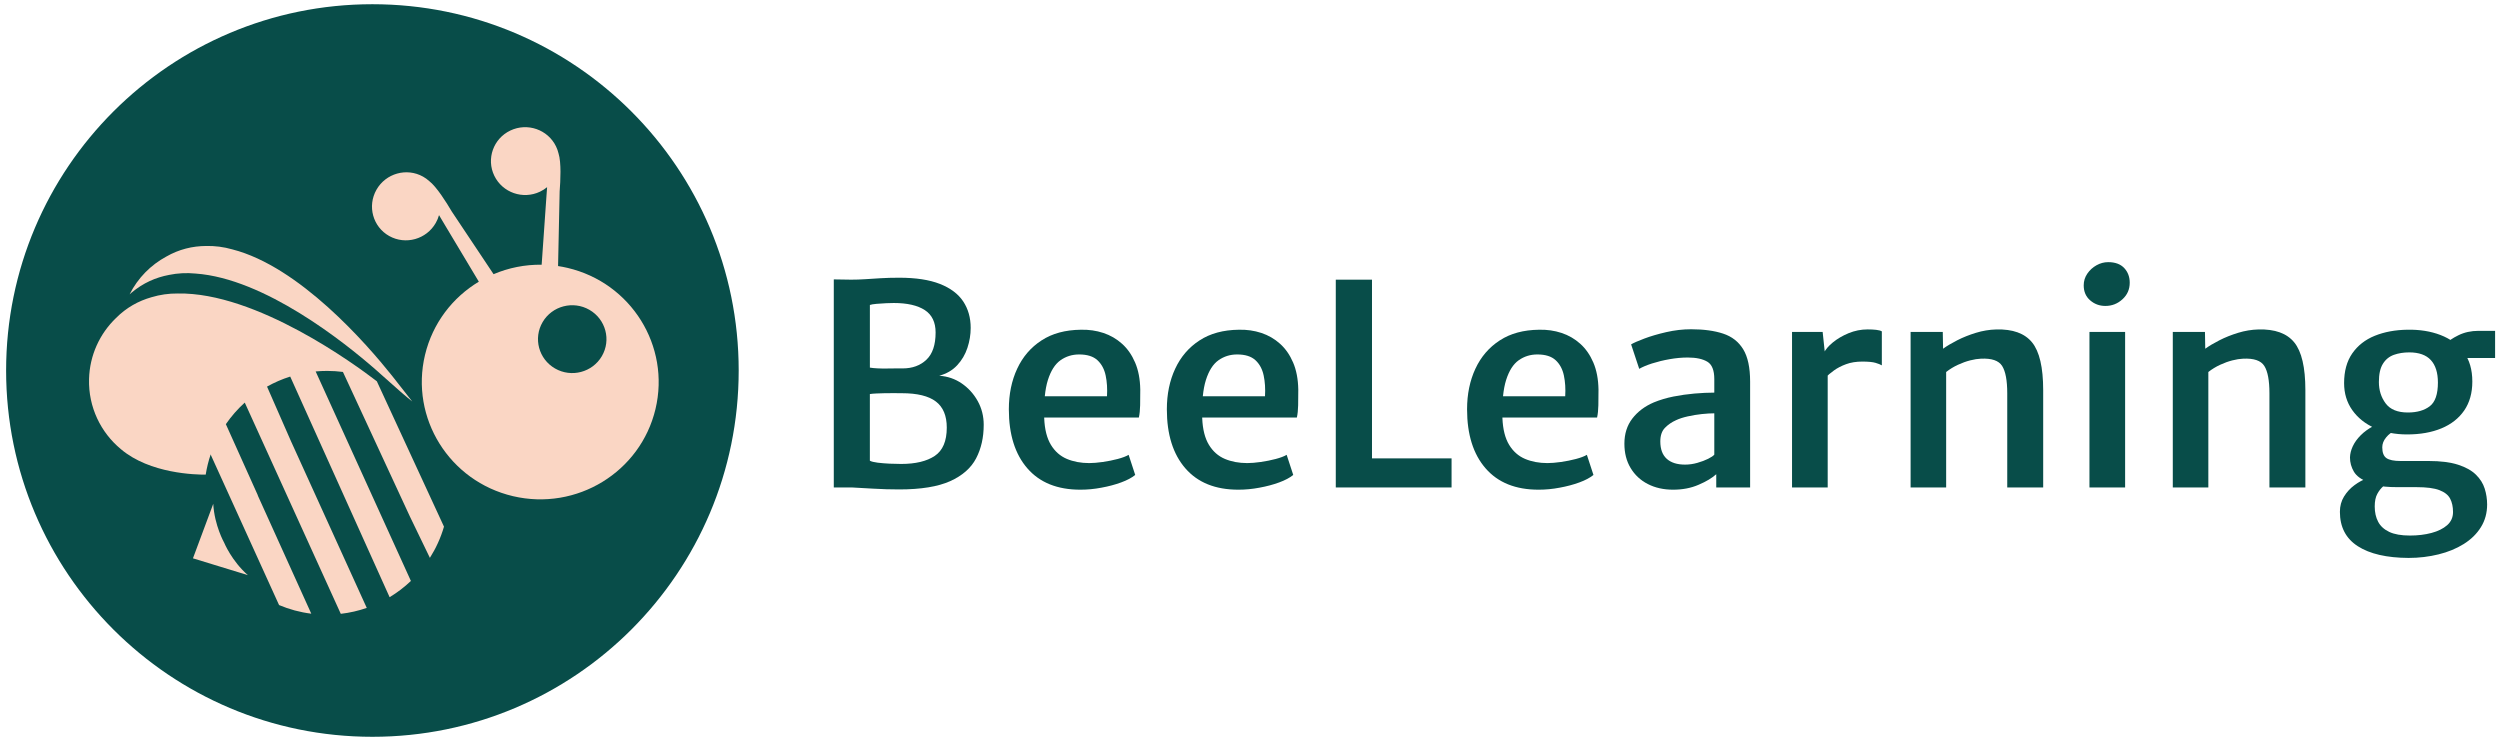 <?xml version="1.0" encoding="utf-8"?>
<!-- Generator: $$$/GeneralStr/196=Adobe Illustrator 27.6.0, SVG Export Plug-In . SVG Version: 6.00 Build 0)  -->
<svg version="1.1" id="Calque_1" xmlns="http://www.w3.org/2000/svg" xmlns:xlink="http://www.w3.org/1999/xlink" x="0px" y="0px"
	 viewBox="0 0 1280 380" style="enable-background:new 0 0 1280 380;" xml:space="preserve">
<style type="text/css">
	.st0{fill:#084D49;}
	.st1{fill:#FAD6C4;}
</style>
<g>
	<circle class="st0" cx="190.67" cy="189.7" r="187.54"/>
	<g>
		<path class="st1" d="M193.04,195.31c-0.02-0.02-0.05-0.04-0.08-0.06l0-0.01c0,0-0.01,0-0.01-0.01c-0.18-0.14-0.38-0.3-0.61-0.47
			c-10.04-7.71-61.05-45.24-101.31-44.49c-4.67-0.05-9.18,0.62-13.44,1.9c-6.73,1.91-12.91,5.33-18.22,10.68l0,0
			c-8.22,7.91-13.46,18.93-13.78,31.24c-0.38,14.39,6.03,27.38,16.32,35.89c14.84,12.59,38.43,13.07,43.37,13.03
			c0.01,0,0.03,0,0.04,0c0.57-3.6,1.44-7.1,2.59-10.48l0.05,0.12c-0.05,0.11-0.07,0.17-0.07,0.17l5.05,11.1l0,0h0l29.94,65.87
			c5.18,2.19,10.72,3.7,16.5,4.42l-27.42-60.58l0.09,0.05l-16.41-36.51c2.79-4.05,6.04-7.75,9.68-11.04l0.2,0.44c0,0,0,0,0,0
			l48.96,107.71c4.6-0.53,9.05-1.56,13.3-3.03l-38.56-84.83l-0.1-0.21l-12.4-28.27c3.74-2.1,7.71-3.83,11.87-5.14l50.89,112.96
			c3.93-2.37,7.59-5.16,10.9-8.31l-48.76-107.27c1.94-0.18,3.9-0.27,5.89-0.27c2.74,0,5.43,0.18,8.07,0.52l34.33,74.11l10.19,21.08
			c3.11-4.9,5.56-10.27,7.22-15.97l-34.35-74.37C193,195.29,193.02,195.3,193.04,195.31z"/>
		<path class="st1" d="M67.47,149.75c5.78-4.85,12.24-7.71,19.11-9c4.35-0.89,8.91-1.15,13.56-0.69c35.33,2.52,76.3,35.31,91.98,49
			h0l0,0c1.23,1.08,2.31,2.03,3.21,2.85l1.06,0.94l0,0l8.87,7.87l0,0c2.09,1.81,4.19,3.57,5.81,4.84l-7.71-9.82
			c-0.74-0.96-1.63-2.1-2.65-3.38l0,0v0c-12.97-16.27-47.41-55.86-81.72-64.67c-4.49-1.29-9.02-1.85-13.46-1.75
			c-6.99,0.04-13.86,1.69-20.41,5.44l0,0c-7.91,4.28-14.54,10.93-18.76,19.32C66.72,150.37,67.1,150.06,67.47,149.75L67.47,149.75z"
			/>
		<path class="st1" d="M290.55,137.15c-1.61-0.38-3.21-0.68-4.82-0.93l0.81-38.24c0.43-5.44,0.89-14.84-0.57-19.41
			c-0.29-1.22-0.71-2.43-1.28-3.6c-4.19-8.65-14.67-12.29-23.39-8.14c-8.73,4.15-12.4,14.53-8.21,23.17
			c4.19,8.65,14.67,12.29,23.39,8.14c1.33-0.63,2.55-1.42,3.64-2.31l-0.39,5.38v0l-0.11,1.56l0,0l-2.29,32.76
			c-8.6-0.11-16.97,1.6-24.62,4.85l-21.43-32.13c-2.76-4.71-7.77-12.68-11.58-15.59c-0.93-0.84-1.97-1.59-3.11-2.23
			c-8.39-4.69-19.06-1.69-23.84,6.71s-1.85,19.01,6.53,23.7c8.39,4.69,19.06,1.69,23.84-6.71c0.73-1.28,1.28-2.62,1.66-3.98
			l2.76,4.64l0,0l0.8,1.34l0,0l16.82,28.09c-13.4,8.05-23.66,21.21-27.56,37.52c-7.7,32.28,12.47,64.65,45.06,72.3
			c32.59,7.65,65.25-12.32,72.95-44.6C343.31,177.16,323.14,144.79,290.55,137.15z M308.14,182.37
			c-4.86,8.29-15.59,11.11-23.96,6.29c-8.37-4.82-11.22-15.45-6.36-23.74s15.59-11.11,23.96-6.29
			C310.15,163.45,313,174.08,308.14,182.37z"/>
		<path class="st1" d="M114.77,277.85c0,0-4.98-8.8-5.59-19.9l-10.39,27.91l28.12,8.61C118.61,287.23,114.77,277.85,114.77,277.85z"
			/>
	</g>
</g>
<g>
	<path class="st0" d="M426.9,249.57V143.05l8.88,0.14c2.34,0,4.74-0.08,7.2-0.24c2.46-0.17,5.09-0.34,7.91-0.5
		c2.81-0.17,5.99-0.26,9.52-0.26c8.49,0,15.44,1.06,20.83,3.18c5.4,2.13,9.36,5.12,11.92,8.95c2.55,3.85,3.83,8.37,3.83,13.58
		c0,3.44-0.56,6.85-1.68,10.23c-1.12,3.39-2.87,6.36-5.26,8.91c-2.38,2.55-5.44,4.33-9.16,5.34c4.3,0.29,8.15,1.61,11.57,3.97
		c3.41,2.37,6.13,5.38,8.16,9.05c2.03,3.68,3.04,7.71,3.04,12.1c0,6.5-1.3,12.22-3.9,17.19c-2.6,4.96-7.04,8.86-13.31,11.68
		c-6.28,2.81-14.98,4.22-26.1,4.22c-4.3,0-8.73-0.13-13.32-0.4c-4.58-0.26-8.19-0.47-10.81-0.61H426.9z M445.38,188.22
		c1.14,0.19,2.44,0.31,3.9,0.38c1.46,0.08,2.96,0.1,4.51,0.08c1.56-0.02,3.05-0.05,4.47-0.05c1.43,0,2.72,0,3.87,0
		c5.01,0,9.08-1.49,12.21-4.47c3.13-2.97,4.69-7.62,4.69-13.92c0-5.24-1.85-9.08-5.55-11.49c-3.7-2.4-8.99-3.61-15.86-3.61
		c-0.82,0-2.09,0.03-3.83,0.1s-3.42,0.19-5.05,0.33c-1.62,0.14-2.74,0.34-3.36,0.57V188.22z M445.38,235.89
		c0.76,0.43,2.11,0.77,4.04,1.01c1.93,0.23,4,0.4,6.19,0.5c2.19,0.09,4.13,0.14,5.8,0.14c7.35,0,13.08-1.38,17.18-4.11
		c4.11-2.75,6.16-7.59,6.16-14.51c0-6.06-1.86-10.51-5.58-13.34c-3.72-2.84-9.55-4.26-17.47-4.26c-1.24,0-2.62-0.01-4.15-0.03
		c-1.53-0.02-3.06-0.01-4.59,0.03c-1.53,0.05-2.95,0.09-4.26,0.14c-1.31,0.05-2.42,0.15-3.33,0.29V235.89z"/>
	<path class="st0" d="M553.12,250.72c-11.75,0-20.78-3.64-27.1-10.92c-6.33-7.27-9.49-17.36-9.49-30.24
		c0-7.74,1.42-14.66,4.26-20.76c2.84-6.12,6.99-10.94,12.46-14.5c5.47-3.57,12.18-5.38,20.15-5.48c4.06-0.1,7.88,0.45,11.49,1.64
		c3.6,1.19,6.8,3.04,9.59,5.55c2.8,2.51,5.03,5.71,6.69,9.59c1.67,3.89,2.56,8.52,2.65,13.85c0,2.96-0.02,5.65-0.07,8.05
		c-0.05,2.41-0.26,4.51-0.65,6.27h-56.27l1.43-10.88h38.52c0.23-3.82,0.01-7.36-0.68-10.63c-0.69-3.27-2.1-5.88-4.22-7.84
		c-2.13-1.96-5.24-2.94-9.35-2.94c-3.58,0-6.76,0.99-9.56,2.97c-2.79,1.98-4.94,5.35-6.44,10.09c-1.5,4.75-2.14,11.28-1.9,19.59
		c0.24,5.72,1.39,10.27,3.44,13.63c2.05,3.37,4.77,5.77,8.16,7.2c3.39,1.43,7.21,2.14,11.45,2.14c1.96,0,4.27-0.19,6.94-0.57
		s5.23-0.9,7.66-1.54c2.44-0.65,4.29-1.35,5.58-2.12l3.37,10.31c-1.77,1.43-4.18,2.72-7.23,3.83c-3.06,1.12-6.41,2.02-10.06,2.68
		C560.31,250.39,556.7,250.72,553.12,250.72z"/>
	<path class="st0" d="M634.02,250.72c-11.75,0-20.78-3.64-27.1-10.92c-6.33-7.27-9.49-17.36-9.49-30.24
		c0-7.74,1.42-14.66,4.26-20.76c2.84-6.12,6.99-10.94,12.46-14.5c5.47-3.57,12.18-5.38,20.15-5.48c4.06-0.1,7.88,0.45,11.49,1.64
		c3.6,1.19,6.8,3.04,9.59,5.55c2.8,2.51,5.03,5.71,6.69,9.59c1.67,3.89,2.56,8.52,2.65,13.85c0,2.96-0.02,5.65-0.07,8.05
		c-0.05,2.41-0.26,4.51-0.65,6.27h-56.27l1.43-10.88h38.52c0.23-3.82,0.01-7.36-0.68-10.63c-0.69-3.27-2.1-5.88-4.22-7.84
		c-2.13-1.96-5.24-2.94-9.35-2.94c-3.58,0-6.76,0.99-9.56,2.97c-2.79,1.98-4.94,5.35-6.44,10.09c-1.5,4.75-2.14,11.28-1.9,19.59
		c0.24,5.72,1.39,10.27,3.44,13.63s4.77,5.77,8.16,7.2c3.39,1.43,7.21,2.14,11.45,2.14c1.96,0,4.27-0.19,6.95-0.57
		c2.67-0.38,5.23-0.9,7.66-1.54c2.44-0.65,4.29-1.35,5.58-2.12l3.37,10.31c-1.77,1.43-4.18,2.72-7.23,3.83
		c-3.06,1.12-6.41,2.02-10.06,2.68C641.21,250.39,637.6,250.72,634.02,250.72z"/>
	<path class="st0" d="M683.92,249.57V143.19h18.54v91.5h40.74v14.89H683.92z"/>
	<path class="st0" d="M787.73,250.72c-11.75,0-20.78-3.64-27.1-10.92c-6.33-7.27-9.49-17.36-9.49-30.24
		c0-7.74,1.42-14.66,4.26-20.76c2.84-6.12,6.99-10.94,12.46-14.5c5.47-3.57,12.18-5.38,20.15-5.48c4.06-0.1,7.88,0.45,11.49,1.64
		c3.6,1.19,6.8,3.04,9.59,5.55c2.8,2.51,5.03,5.71,6.69,9.59c1.67,3.89,2.56,8.52,2.65,13.85c0,2.96-0.02,5.65-0.07,8.05
		c-0.05,2.41-0.26,4.51-0.65,6.27h-56.27l1.43-10.88h38.52c0.23-3.82,0.01-7.36-0.68-10.63c-0.69-3.27-2.1-5.88-4.22-7.84
		c-2.13-1.96-5.24-2.94-9.35-2.94c-3.58,0-6.76,0.99-9.56,2.97c-2.79,1.98-4.94,5.35-6.44,10.09c-1.5,4.75-2.14,11.28-1.9,19.59
		c0.24,5.72,1.39,10.27,3.44,13.63s4.77,5.77,8.16,7.2c3.39,1.43,7.21,2.14,11.45,2.14c1.96,0,4.27-0.19,6.95-0.57
		c2.67-0.38,5.23-0.9,7.66-1.54c2.44-0.65,4.29-1.35,5.58-2.12l3.37,10.31c-1.77,1.43-4.18,2.72-7.23,3.83
		c-3.06,1.12-6.41,2.02-10.06,2.68C794.92,250.39,791.31,250.72,787.73,250.72z"/>
	<path class="st0" d="M856.6,250.72c-4.86,0-9.18-0.97-12.92-2.9c-3.75-1.92-6.68-4.66-8.8-8.19c-2.13-3.53-3.19-7.68-3.19-12.46
		c0-5.06,1.36-9.36,4.08-12.89s6.37-6.28,10.95-8.24c3.11-1.28,6.46-2.28,10.06-3.01c3.6-0.71,7.22-1.22,10.84-1.54
		c3.63-0.3,6.99-0.47,10.1-0.47l3.51,4.44l-3.51,6.16c-1.81,0-3.95,0.13-6.41,0.38c-2.46,0.27-4.85,0.66-7.2,1.19
		c-2.34,0.52-4.32,1.17-5.94,1.93c-2.24,1-4.15,2.31-5.73,3.94c-1.57,1.62-2.36,3.94-2.36,6.94c0,3.96,1.1,6.93,3.29,8.91
		s5.33,2.97,9.38,2.97c2.1,0,4.2-0.3,6.3-0.9c2.1-0.59,3.94-1.29,5.51-2.07c1.58-0.79,2.63-1.49,3.15-2.12l3.44,3.87l-2.44,6.15
		c-2.1,1.91-5.09,3.71-8.98,5.37C865.84,249.89,861.47,250.72,856.6,250.72z M896.05,249.57h-17.33v-11.89h-1v-43.6
		c0-4.49-1.18-7.45-3.54-8.87c-2.37-1.43-5.72-2.16-10.06-2.16c-3.01,0-6.12,0.29-9.34,0.86c-3.22,0.57-6.21,1.31-8.95,2.18
		c-2.74,0.89-4.93,1.81-6.55,2.76l-4.15-12.53c1.29-0.77,3.54-1.76,6.76-2.97c3.22-1.22,6.97-2.32,11.24-3.3s8.51-1.47,12.71-1.47
		c6.44,0,11.91,0.75,16.4,2.23c4.49,1.48,7.91,4.15,10.28,8.02c2.36,3.87,3.54,9.38,3.54,16.54V249.57z"/>
	<path class="st0" d="M917.52,249.57v-79.61h15.68l1.15,10.88l1.43,5.29v63.44H917.52z M934.78,193.23l-1-12.39
		c0.76-1.77,2.3-3.59,4.59-5.48s5-3.47,8.12-4.77c3.13-1.28,6.36-1.93,9.7-1.93c1.67,0,3.15,0.07,4.44,0.22
		c1.29,0.14,2.24,0.41,2.87,0.78v17.4c-0.72-0.43-1.79-0.85-3.22-1.28c-1.43-0.43-3.7-0.65-6.81-0.65c-3.1,0-5.86,0.44-8.27,1.33
		c-2.41,0.89-4.49,1.96-6.23,3.23C937.22,190.95,935.82,192.13,934.78,193.23z"/>
	<path class="st0" d="M978.23,249.57v-79.61h16.47l0.15,8.59c1.91-1.39,4.33-2.83,7.27-4.33s6.12-2.77,9.56-3.82
		c3.43-1.05,6.89-1.62,10.38-1.72c8.45-0.23,14.57,1.97,18.36,6.63c3.79,4.65,5.69,12.79,5.69,24.45v49.83h-18.4v-48.25
		c0-6.54-0.87-11.2-2.61-13.96c-1.75-2.77-5.38-4.01-10.92-3.73c-1.58,0.06-3.39,0.34-5.44,0.86c-2.06,0.52-4.14,1.28-6.26,2.26
		c-2.13,0.98-4.14,2.2-6.05,3.68v59.14H978.23z"/>
	<path class="st0" d="M1077.96,156.64c-3.01,0-5.61-0.96-7.8-2.87c-2.2-1.9-3.3-4.46-3.3-7.66c0-2.19,0.61-4.19,1.83-5.98
		c1.22-1.79,2.78-3.23,4.69-4.3c1.91-1.07,3.91-1.61,6.01-1.61c3.58,0,6.31,1,8.2,3.01c1.88,2,2.83,4.51,2.83,7.52
		c0,3.39-1.24,6.22-3.72,8.48C1084.21,155.51,1081.3,156.64,1077.96,156.64z M1069.8,249.57v-79.61h18.26v79.61H1069.8z"/>
	<path class="st0" d="M1112.47,249.57v-79.61h16.47l0.15,8.59c1.91-1.39,4.33-2.83,7.27-4.33c2.94-1.5,6.12-2.77,9.56-3.82
		c3.43-1.05,6.89-1.62,10.38-1.72c8.45-0.23,14.57,1.97,18.36,6.63c3.79,4.65,5.69,12.79,5.69,24.45v49.83h-18.4v-48.25
		c0-6.54-0.87-11.2-2.61-13.96c-1.75-2.77-5.38-4.01-10.92-3.73c-1.58,0.06-3.39,0.34-5.44,0.86c-2.06,0.52-4.14,1.28-6.26,2.26
		c-2.13,0.98-4.14,2.2-6.05,3.68v59.14H1112.47z"/>
	<path class="st0" d="M1233.18,285.66c-11.17-0.06-19.82-2.05-25.95-5.98c-6.14-3.94-9.2-9.82-9.2-17.65c0-2.91,0.7-5.51,2.11-7.81
		c1.41-2.28,3.2-4.23,5.37-5.83c2.17-1.61,4.43-2.81,6.76-3.62l11.17,1.43c-0.91,0.82-1.96,1.72-3.15,2.73
		c-1.19,1-2.23,2.31-3.11,3.94c-0.89,1.62-1.32,3.76-1.32,6.44c0,3.01,0.58,5.62,1.75,7.83c1.17,2.23,3.06,3.95,5.69,5.2
		c2.62,1.24,6.15,1.86,10.59,1.86c4.01,0,7.68-0.44,11.03-1.33c3.34-0.89,6.01-2.21,8.02-3.97c2-1.77,3.01-4.01,3.01-6.74
		c0-2.67-0.49-4.95-1.47-6.83c-0.98-1.89-2.8-3.34-5.48-4.37c-2.67-1.03-6.59-1.54-11.74-1.54h-9.67c-2.44,0-4.59-0.08-6.44-0.26
		c-1.86-0.16-3.55-0.44-5.09-0.82c-0.71-0.2-1.3-0.44-1.75-0.76s-1.04-0.56-1.75-0.75c-3.58-1.29-6.04-3.08-7.37-5.34
		c-1.34-2.27-2-4.7-2-7.27c0.05-1.86,0.52-3.76,1.43-5.72c0.91-1.96,2.27-3.85,4.08-5.66c1.81-1.81,4.03-3.41,6.66-4.79l10.95,2.44
		c-1.77,0.71-3.31,1.86-4.62,3.47c-1.31,1.6-1.97,3.27-1.97,5.05c0,2.72,0.72,4.57,2.15,5.55s3.84,1.47,7.23,1.47h14.32
		c6.15,0,11.19,0.63,15.1,1.9c3.92,1.26,6.96,2.96,9.13,5.08s3.68,4.51,4.51,7.15c0.83,2.66,1.25,5.36,1.25,8.13
		c0,4.33-1.06,8.22-3.19,11.63c-2.12,3.41-5.06,6.29-8.8,8.62c-3.75,2.34-8.05,4.11-12.89,5.3S1238.57,285.66,1233.18,285.66z
		 M1232.46,222.43c-6.15,0-11.68-1.08-16.57-3.25c-4.89-2.17-8.73-5.24-11.53-9.21c-2.79-3.96-4.18-8.56-4.18-13.81
		c0-6.12,1.39-11.19,4.18-15.22c2.8-4.03,6.64-7.04,11.53-9.02c4.89-1.98,10.49-3.02,16.79-3.11c6.25-0.1,11.87,0.8,16.86,2.72
		c4.99,1.91,8.95,4.84,11.89,8.77c2.94,3.94,4.4,8.96,4.4,15.07c0,5.83-1.39,10.76-4.15,14.79c-2.77,4.03-6.66,7.08-11.67,9.16
		S1239.14,222.43,1232.46,222.43z M1232.82,211.2c4.68,0,8.41-1.06,11.2-3.19c2.79-2.12,4.19-6.16,4.19-12.13
		c0-5.06-1.21-8.9-3.62-11.52c-2.41-2.62-6.09-3.94-11.06-3.94c-2.87,0-5.48,0.42-7.84,1.25c-2.36,0.84-4.24,2.35-5.62,4.56
		c-1.39,2.19-2.08,5.31-2.08,9.37c0,4.21,1.16,7.85,3.47,10.95C1223.78,209.65,1227.57,211.2,1232.82,211.2z M1256.8,183.28
		l-4.15-7.45c1-1.29,3.03-2.69,6.08-4.19s6.49-2.25,10.31-2.25h8.45v13.89H1256.8z"/>
</g>
</svg>

